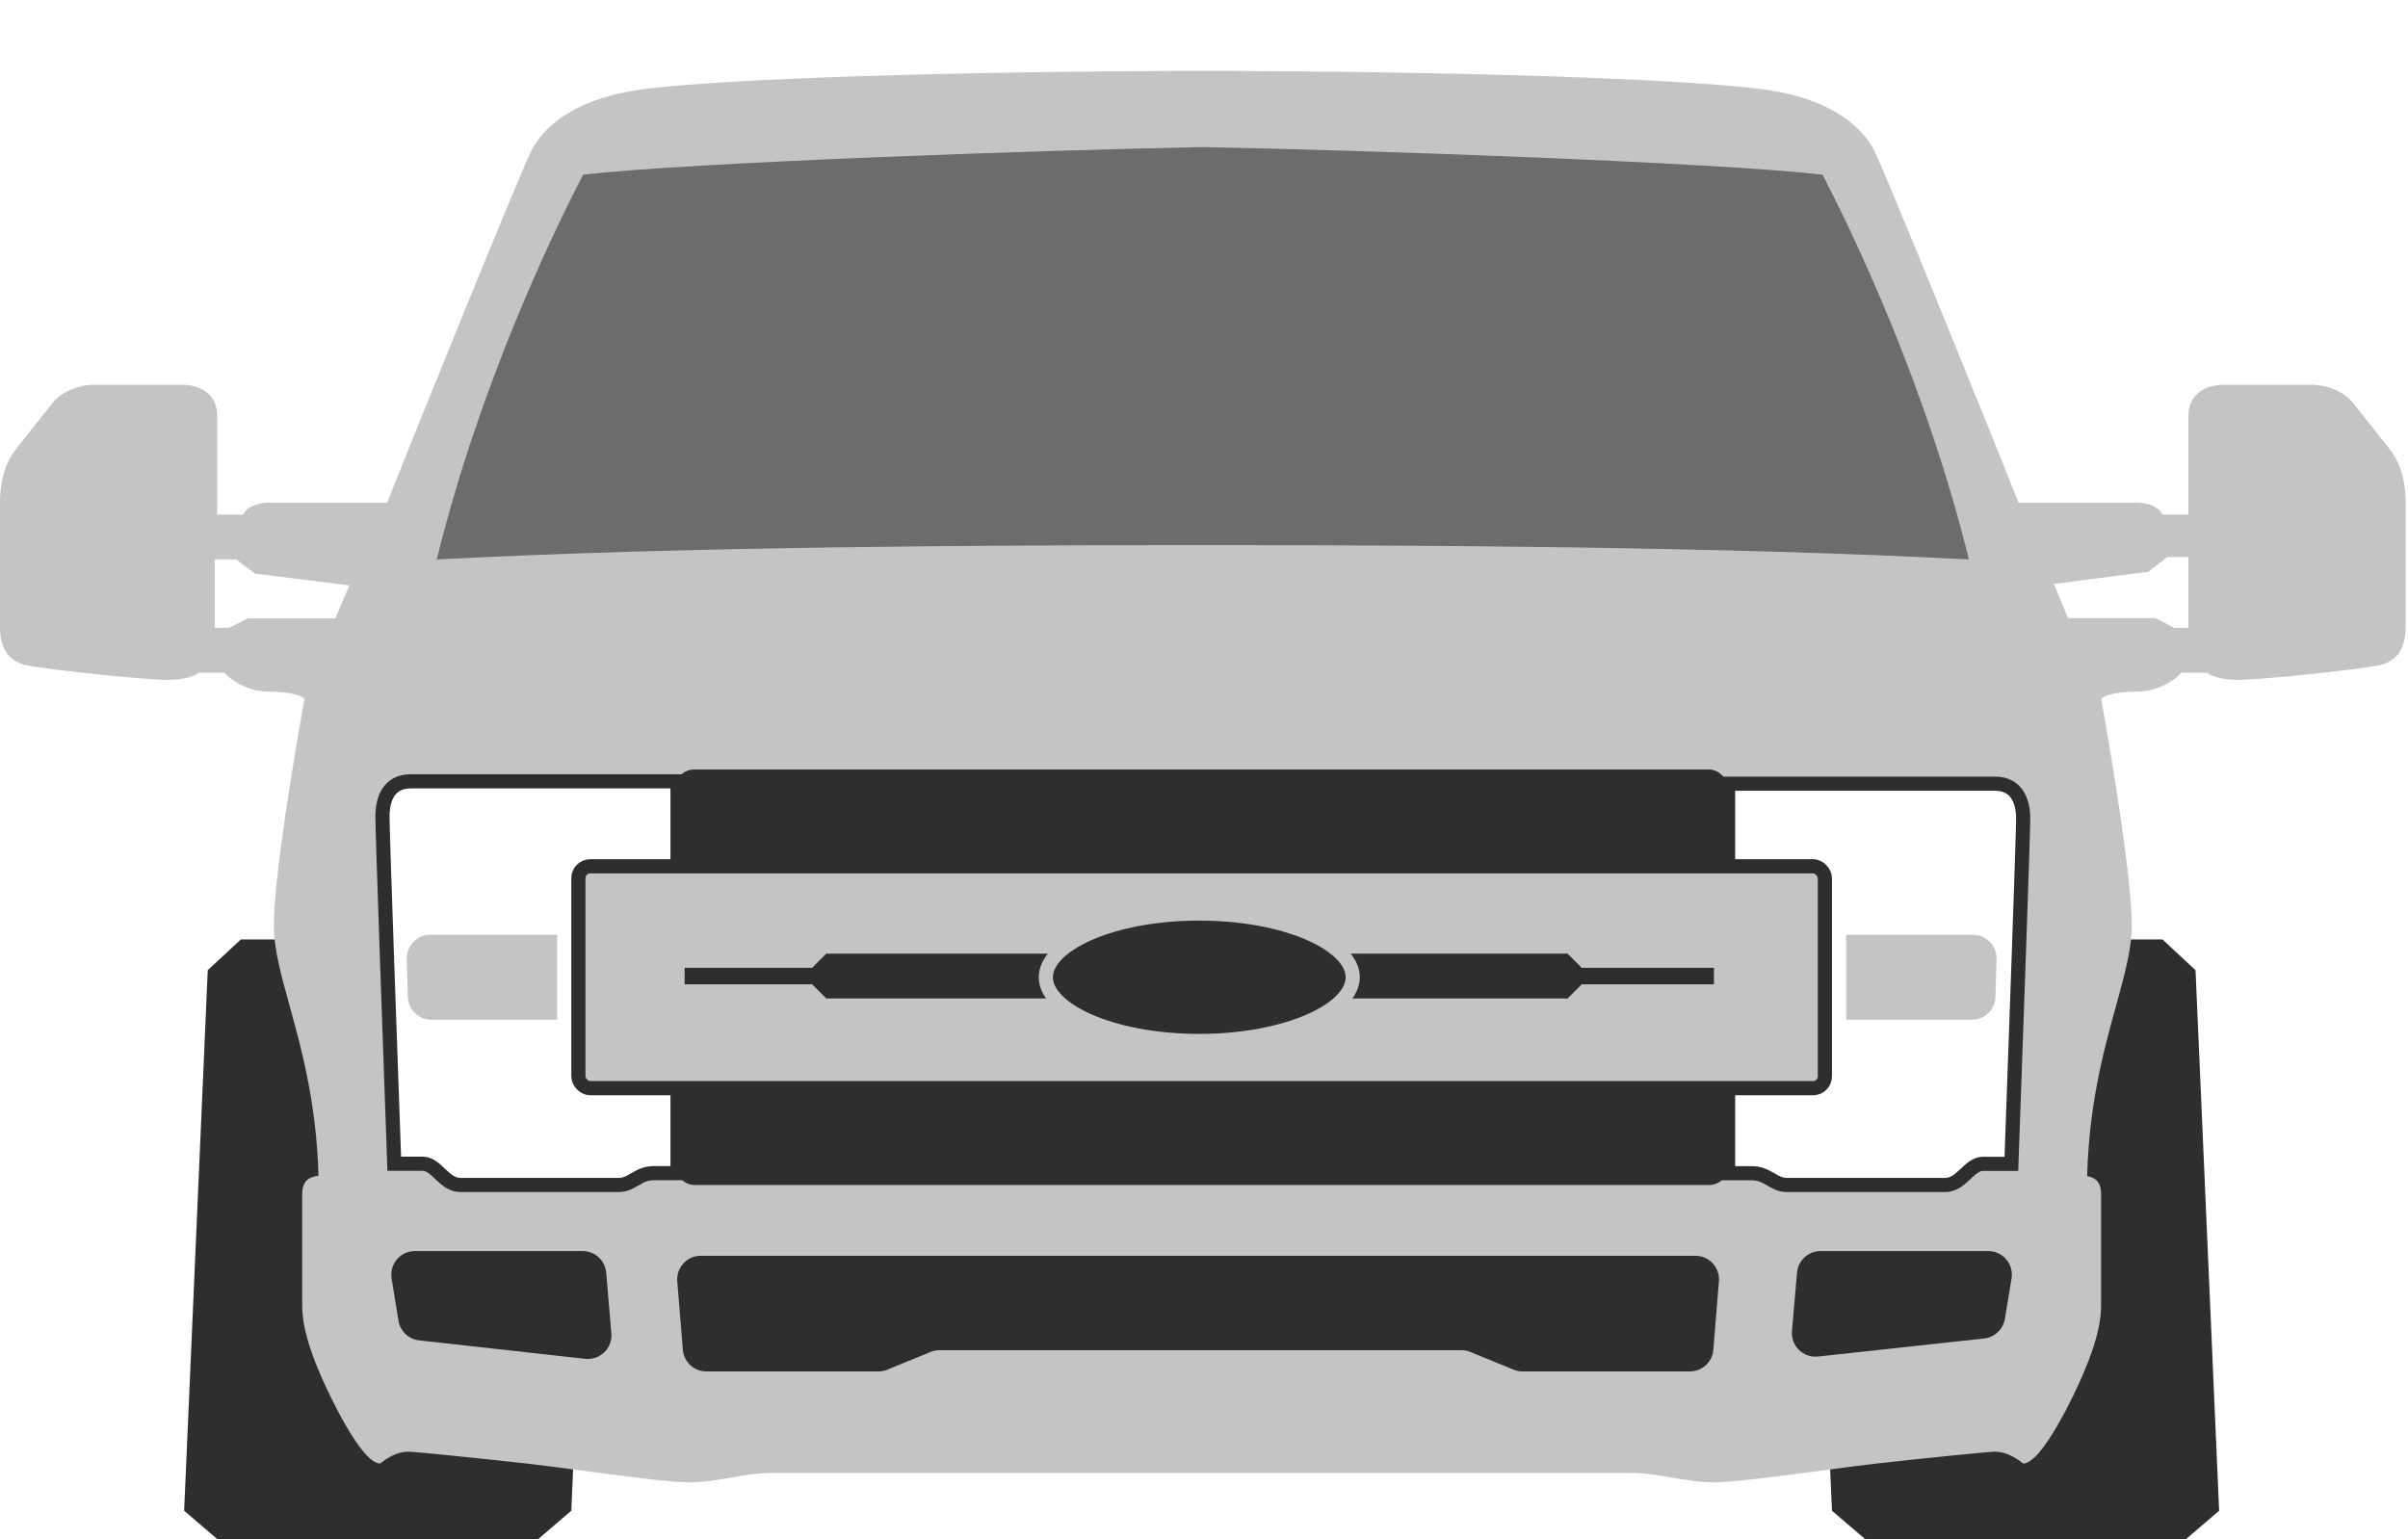 <svg width="510" height="326" viewBox="0 0 510 326" fill="none" xmlns="http://www.w3.org/2000/svg">
<rect width="510" height="326" fill="white"/>
<path d="M114 326H46L39 320L44 205.5L51 199H119L126 205.5L121 320L114 326Z" fill="#2E2E2E"/>
<path d="M463 326H395L388 320L383 205.5L390 199H458L465 205.5L470 320L463 326Z" fill="#2E2E2E"/>
<path d="M386.5 28H122L80 126H426.5L386.5 28Z" fill="#6C6C6C"/>
<path fill-rule="evenodd" clip-rule="evenodd" d="M254.75 15.008C257.138 15.003 259.555 15 262 15L262.001 15.032C321.055 15.296 361.035 17.148 374 19C388 21 394.5 27 397 32C399.5 37 422 92.5 427.5 106.5H451.5C453.167 106.333 456.8 106.6 458 109H463.5V88C463.5 84 466.5 81.5 471 81.5H489.5C493 81.5 496.5 83 498.5 85.5C499.5 86.75 500.875 88.5 502.25 90.25C503.625 92 505 93.75 506 95C508 97.5 509.5 101 509.5 106.5V132.5C509.5 135.5 509 140 503.5 141C498 142 479 144 474 144C470 144 468 143 467.5 142.5H462C460.833 143.833 457.3 146.5 452.5 146.5C447.7 146.5 445.5 147.5 445 148C447.167 159.833 451.5 186 451.5 196C451.5 200.98 449.992 206.436 448.178 213.001C445.438 222.914 442 235.355 442 252.5H272.5H237H67.5C67.5 235.355 64.062 222.914 61.322 213.001C59.508 206.436 58 200.98 58 196C58 186 62.333 159.833 64.5 148C64 147.5 61.8 146.5 57 146.5C52.2 146.5 48.667 143.833 47.5 142.5H42C41.5 143 39.5 144 35.5 144C30.5 144 11.5 142 6 141C0.5 140 0 135.5 0 132.5V106.5C0 101 1.5 97.5 3.5 95C4.5 93.75 5.875 92 7.25 90.25C8.625 88.5 10 86.75 11 85.5C13 83 16.5 81.5 20 81.5H38.5C43 81.5 46 84 46 88V109H51.5C52.7 106.6 56.333 106.333 58 106.5H82C87.5 92.5 110 37 112.5 32C115 27 121.5 21 135.5 19C148.465 17.148 188.445 15.296 247.499 15.032L247.5 15C249.945 15 252.362 15.003 254.75 15.008ZM254.75 31.154C220.33 31.802 146.024 34.401 123.5 37C116.5 50.5 101.5 82 92.5 118.5C145.502 115.731 210.394 115.466 254.75 115.476C299.106 115.466 363.998 115.731 417 118.5C408 82 393 50.5 386 37C363.476 34.401 289.17 31.802 254.75 31.154ZM45.5 133V118.5H50L54 121.5L74 124L71 131H52.5L48.5 133H45.5ZM463.5 118V133H460.5L456.5 130.931H438L435 123.69L455 121.103L459 118H463.5Z" fill="#C4C4C4"/>
<path fill-rule="evenodd" clip-rule="evenodd" d="M68.5 249C65 249 64 250.5 64 253V276.5C64 282 66.5 288 68 291.5C69.5 295 76.5 310 80.5 310C83 308 85 307.5 86.5 307.5C88 307.5 102.5 309 111.5 310C114.5 310.333 118.667 310.889 123.111 311.481C132 312.667 142 314 146 314C149 314 151.875 313.5 154.75 313C157.625 312.5 160.5 312 163.5 312H238H271H345.5C348.5 312 351.375 312.5 354.25 313C357.125 313.5 360 314 363 314C367 314 377 312.667 385.889 311.481C390.333 310.889 394.5 310.333 397.5 310C406.5 309 421 307.5 422.5 307.5C424 307.5 426 308 428.5 310C432.5 310 439.5 295 441 291.5C442.5 288 445 282 445 276.5V253C445 250.5 444 249 440.5 249H271H238H68.5Z" fill="#C4C4C4"/>
<path d="M87.876 265H123.407C126.005 265 128.169 266.988 128.389 269.576L129.484 282.434C129.751 285.574 127.082 288.176 123.95 287.828L88.775 283.919C86.544 283.672 84.751 281.967 84.392 279.75L82.941 270.8C82.447 267.759 84.795 265 87.876 265Z" fill="#2E2E2E"/>
<path d="M421.103 265H385.584C382.991 265 380.828 266.983 380.603 269.567L379.527 281.938C379.254 285.077 381.917 287.683 385.049 287.342L420.228 283.517C422.458 283.274 424.254 281.576 424.62 279.363L426.036 270.817C426.541 267.771 424.191 265 421.103 265Z" fill="#2E2E2E"/>
<path d="M359.075 266H148.425C145.503 266 143.204 268.495 143.441 271.407L144.625 285.907C144.837 288.502 147.005 290.5 149.608 290.5H186.017C186.666 290.5 187.309 290.374 187.91 290.128L197.09 286.372C197.691 286.126 198.334 286 198.983 286H309.517C310.166 286 310.809 286.126 311.41 286.372L320.59 290.128C321.191 290.374 321.834 290.5 322.483 290.5H357.892C360.495 290.5 362.663 288.502 362.875 285.907L364.059 271.407C364.296 268.495 361.997 266 359.075 266Z" fill="#2E2E2E"/>
<path d="M87 165.5H143.5V248.5H138.5C135 248.5 134 251 131 251H97.5C94 251 92.5 246.5 89.5 246.5H83.5C82.667 223.333 81 176.2 81 173C81 169 82.5 165.5 87 165.5Z" fill="white" stroke="#2E2E2E" stroke-width="3"/>
<path d="M422.5 166H366V248.515H371C374.5 248.515 375.5 251 378.5 251H412C415.5 251 417 246.526 420 246.526H426C426.833 223.495 428.5 176.637 428.5 173.456C428.5 169.48 427 166 422.5 166Z" fill="white" stroke="#2E2E2E" stroke-width="3"/>
<rect x="143" y="163" width="223" height="88" rx="4" fill="#2E2E2E"/>
<rect x="122.5" y="183.5" width="264" height="47" rx="2.5" fill="#C4C4C4" stroke="#2E2E2E" stroke-width="3"/>
<path d="M172 205H145V208.5H172L175 211.5H332L335 208.5H363V205H335L332 202H175L172 205Z" fill="#2E2E2E"/>
<path d="M286.5 207C286.5 208.579 285.781 210.199 284.245 211.801C282.703 213.41 280.399 214.927 277.436 216.234C271.515 218.846 263.231 220.5 254 220.5C244.769 220.5 236.485 218.846 230.564 216.234C227.601 214.927 225.297 213.41 223.755 211.801C222.219 210.199 221.5 208.579 221.5 207C221.5 205.421 222.219 203.801 223.755 202.199C225.297 200.59 227.601 199.073 230.564 197.766C236.485 195.154 244.769 193.5 254 193.5C263.231 193.5 271.515 195.154 277.436 197.766C280.399 199.073 282.703 200.59 284.245 202.199C285.781 203.801 286.5 205.421 286.5 207Z" fill="#2E2E2E" stroke="#C4C4C4" stroke-width="3"/>
<path d="M86.147 203.143C86.067 200.327 88.328 198 91.145 198H118V216H91.375C88.669 216 86.454 213.848 86.377 211.143L86.147 203.143Z" fill="#C4C4C4"/>
<path d="M422.853 203.143C422.933 200.327 420.672 198 417.855 198H391V216H417.625C420.331 216 422.546 213.848 422.623 211.143L422.853 203.143Z" fill="#C4C4C4"/>
</svg>
